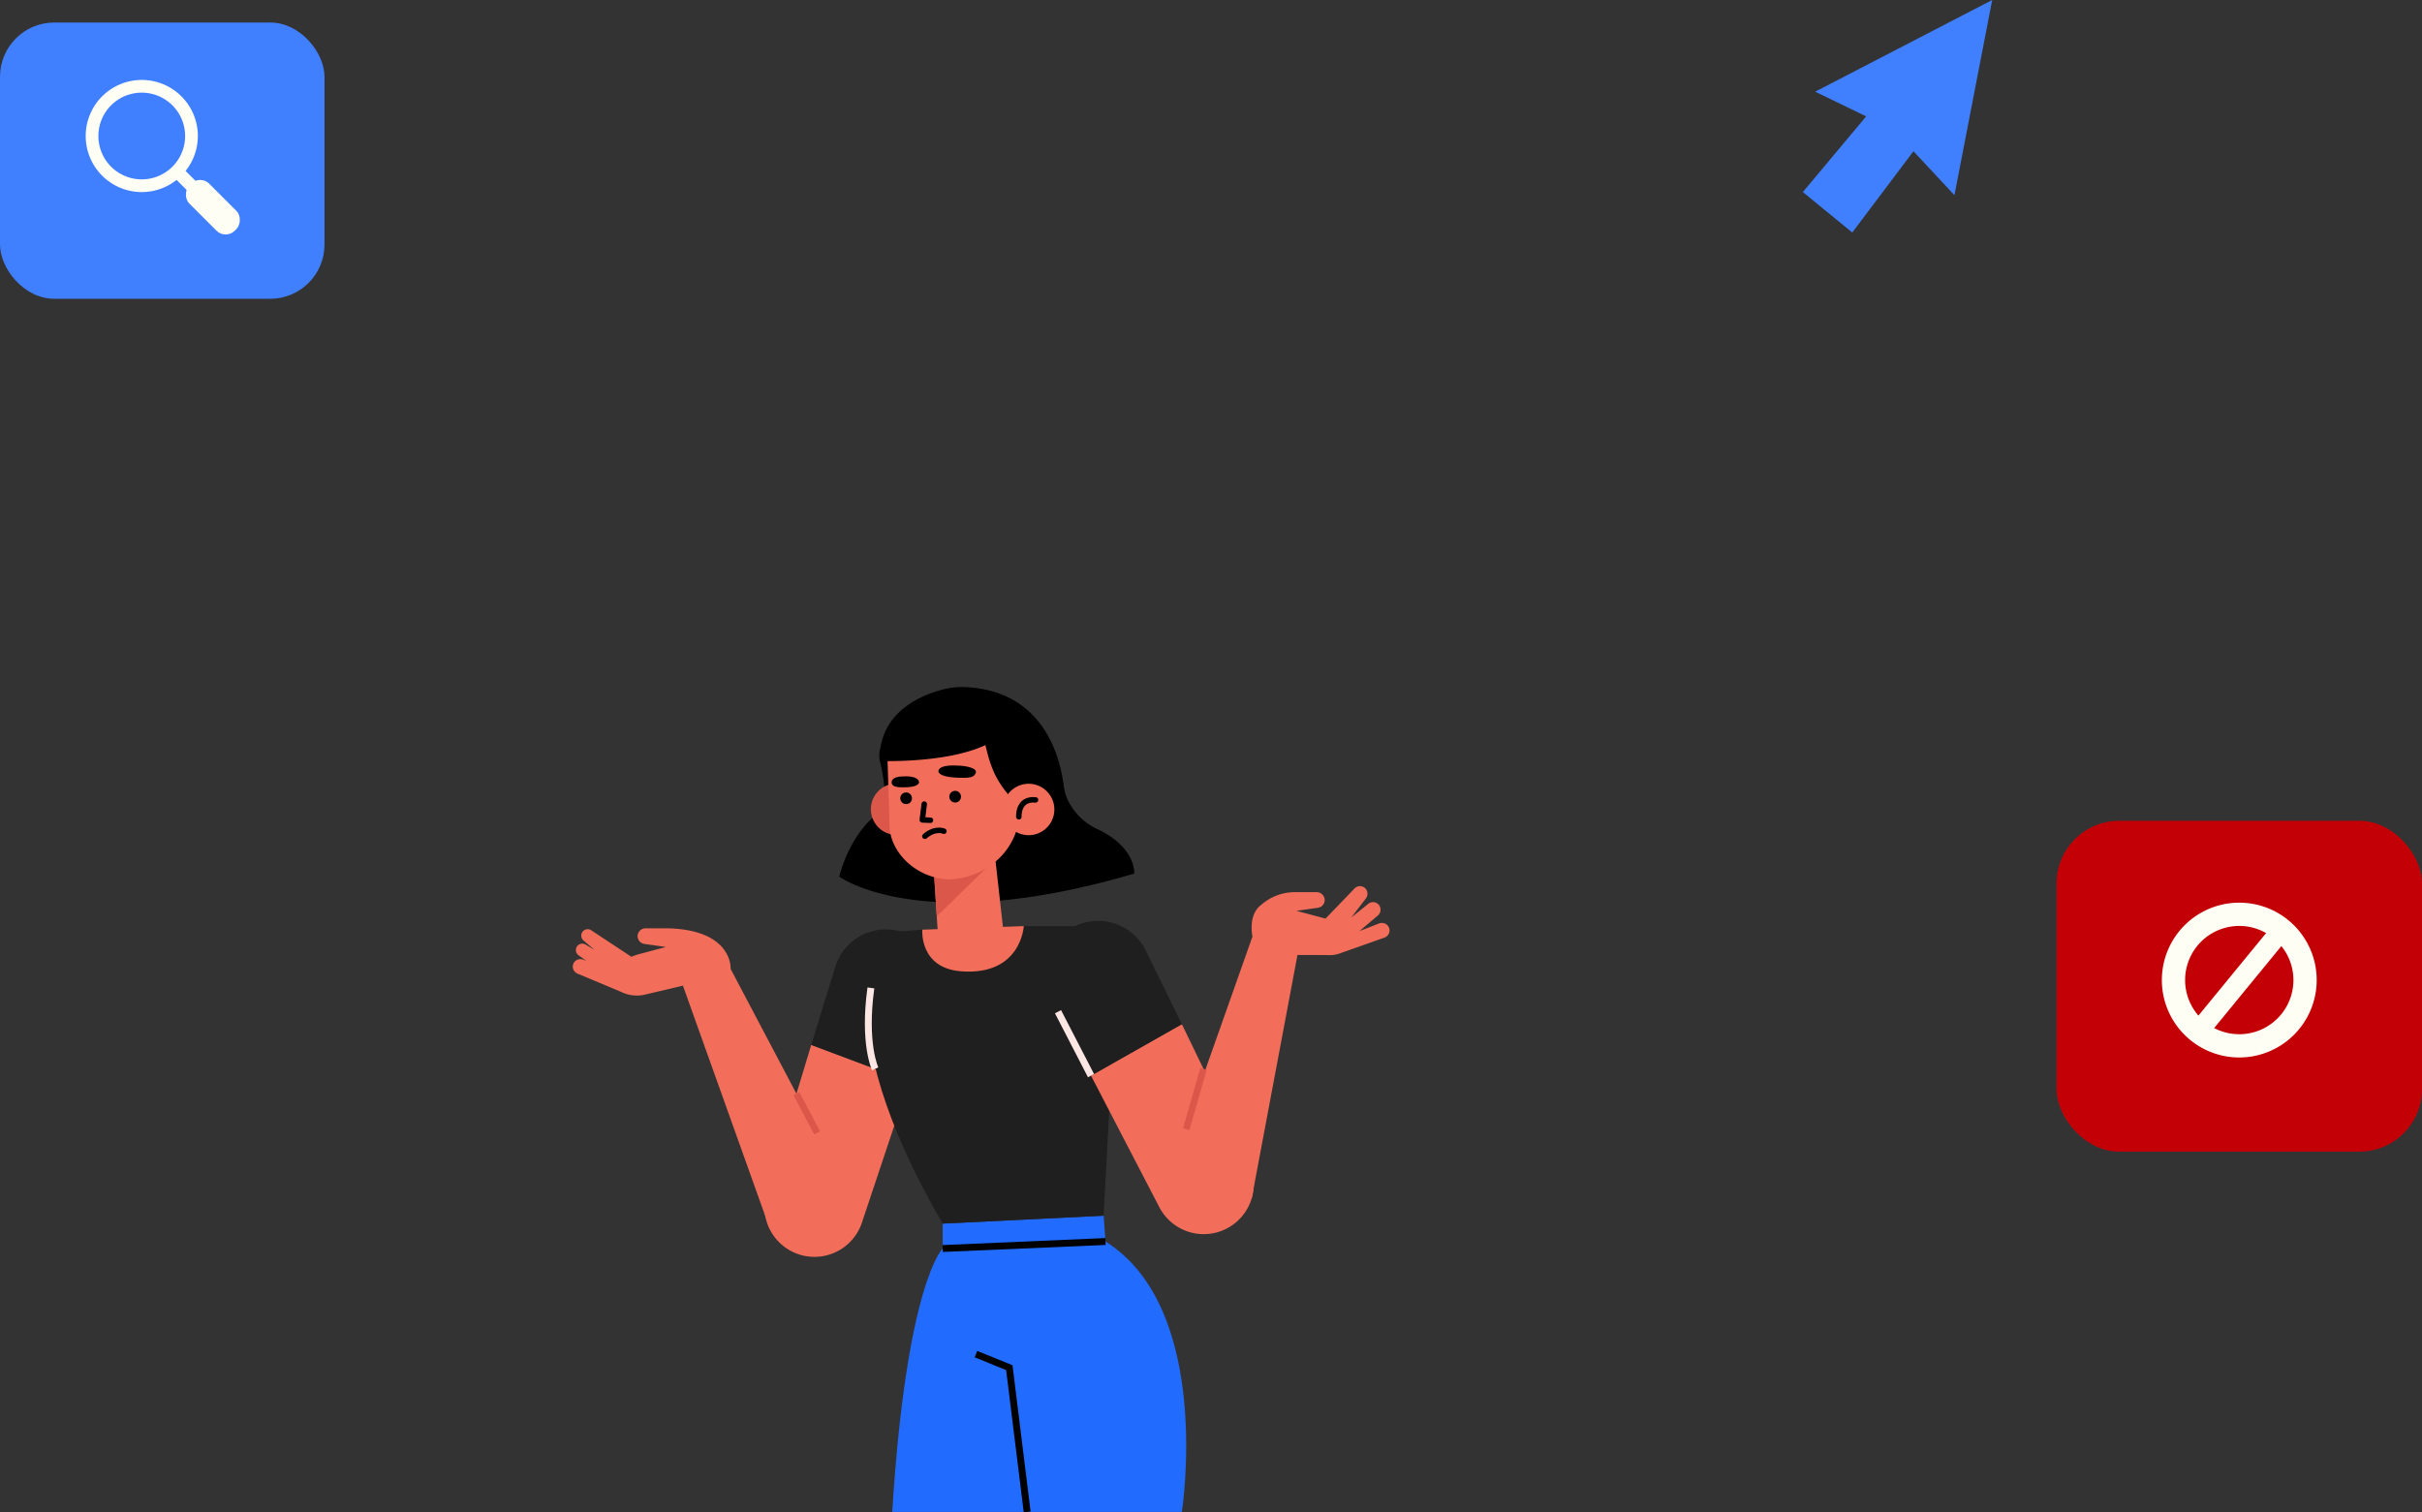 <svg xmlns="http://www.w3.org/2000/svg" width="546.317" height="341.205" viewBox="0 0 546.317 341.205">
  <rect x="0" y="0" width="546.317" height="341.205" fill="#333333" stroke="none"/>
  <g id="Group_1552" data-name="Group 1552" transform="translate(-792.803 -297.89)">
    <path id="Path_1144" data-name="Path 1144" d="M153.764,371.569l-39.929,20.686,11.5,5.571L111.053,414.9l11.147,9.127L136,405.691l9.25,9.916Z" transform="translate(1088.408 -73.679)" fill="#407ffe"/>
    <g id="Group_1551" data-name="Group 1551">
      <g id="Group_919" data-name="Group 919" transform="translate(1256.686 483.068)">
        <rect id="Rectangle_2617" data-name="Rectangle 2617" width="82.434" height="74.639" rx="14.132" fill="#c40007"/>
        <g id="Group_918" data-name="Group 918" transform="translate(23.754 18.473)">
          <path id="Path_1148" data-name="Path 1148" d="M147.009,112.592A17.463,17.463,0,1,1,164.473,95.13,17.482,17.482,0,0,1,147.009,112.592Zm0-29.678A12.215,12.215,0,1,0,159.224,95.13,12.228,12.228,0,0,0,147.009,82.915Z" transform="translate(-129.546 -77.667)" fill="#fefef4"/>
          <line id="Line_698" data-name="Line 698" x1="20.025" y2="24.43" transform="translate(7.732 5.248)" fill="none" stroke="#fefef4" stroke-miterlimit="10" stroke-width="4.522"/>
        </g>
      </g>
      <g id="Group_937" data-name="Group 937" transform="translate(922.002 452.888)">
        <g id="Group_924" data-name="Group 924" transform="translate(72.056 119.273)">
          <path id="Path_1149" data-name="Path 1149" d="M361.011,299.16l-.431-5.822-36.294,1.784v5.618s-8.163,7.767-11.384,59.436h65.331S385.4,314.448,361.011,299.16Z" transform="translate(-312.902 -293.338)" fill="#216bff"/>
          <g id="Group_923" data-name="Group 923" transform="translate(11.385 5.822)">
            <line id="Line_700" data-name="Line 700" y1="1.581" x2="36.725" fill="none" stroke="#000" stroke-miterlimit="10" stroke-width="1.552"/>
            <path id="Path_1150" data-name="Path 1150" d="M345.453,347.15l7.523,3.063L357,382.763" transform="translate(-337.949 -321.746)" fill="none" stroke="#000" stroke-miterlimit="10" stroke-width="1.552"/>
          </g>
        </g>
        <g id="Group_933" data-name="Group 933" transform="translate(-0.001 44.924)">
          <g id="Group_927" data-name="Group 927" transform="translate(0 9.512)">
            <g id="Group_925" data-name="Group 925" transform="translate(43.263 0.18)">
              <path id="Path_1151" data-name="Path 1151" d="M263.782,260.035l10.026-33.1,22.055,8.268-10.581,31.7a11.285,11.285,0,0,1-21.5-6.867Z" transform="translate(-263.281 -200.81)" fill="#f26e5a"/>
              <path id="Path_1152" data-name="Path 1152" d="M286.863,190.362a11.964,11.964,0,1,1,22.793,7.281l-6.179,18.664-22.055-8.268Z" transform="translate(-270.895 -181.914)" fill="#1f1f1f"/>
            </g>
            <g id="Group_926" data-name="Group 926">
              <path id="Path_1153" data-name="Path 1153" d="M249.518,238.525l-25.189-47.762s.574-8.629-13.761-9.145l0,.013c-.195-.009-.389-.027-.585-.027h-4.791a1.815,1.815,0,0,0-1.823,1.509,1.773,1.773,0,0,0,1.533,2.018l4.833.683-6.575,1.755-1.227.453-8.954-5.916a1.452,1.452,0,0,0-1.774,2.3c.552.461,1.442,1.224,2.411,2.061l-1.976-1.183a1.451,1.451,0,0,0-1.585,2.43c.483.341,1.1.779,1.765,1.243l-.688-.268a1.774,1.774,0,0,0-2.1.584,1.707,1.707,0,0,0,.743,2.548l9.784,4.1a8.085,8.085,0,0,0,5.289.677l8.722-2.056,19.515,54.626Z" transform="translate(-188.725 -181.604)" fill="#f26e5a"/>
              <line id="Line_701" data-name="Line 701" x2="4.662" y2="8.839" transform="translate(50.454 37.319)" fill="none" stroke="#db5749" stroke-miterlimit="10" stroke-width="1.5"/>
            </g>
          </g>
          <g id="Group_928" data-name="Group 928" transform="translate(66.137 9.014)">
            <path id="Path_1154" data-name="Path 1154" d="M315.4,181.543l-9.363.7S292.481,200.634,320,247.866l36.294-1.784,2.735-50.888-4.481-14.447H338.292Z" transform="translate(-302.7 -180.746)" fill="#1f1f1f"/>
            <path id="Path_1155" data-name="Path 1155" d="M305.156,223.042s-2.7-5.68-.966-18.264" transform="translate(-303.082 -190.833)" fill="#1f1f1f" stroke="#fce7e4" stroke-miterlimit="10" stroke-width="1.552"/>
          </g>
          <g id="Group_932" data-name="Group 932" transform="translate(106.542)">
            <g id="Group_930" data-name="Group 930" transform="translate(0 7.829)">
              <path id="Path_1156" data-name="Path 1156" d="M425.738,250.01l-15.073-31.128-20.493,11.611,15.4,29.657a11.286,11.286,0,0,0,20.164-10.141Z" transform="translate(-379.818 -195.568)" fill="#f26e5a"/>
              <g id="Group_929" data-name="Group 929">
                <path id="Path_1157" data-name="Path 1157" d="M395.041,185.409a11.964,11.964,0,1,0-21.376,10.75l9.018,17.47,20.493-11.611Z" transform="translate(-372.33 -178.705)" fill="#1f1f1f"/>
                <line id="Line_702" data-name="Line 702" x1="7.446" y1="14.424" transform="translate(2.908 20.501)" fill="none" stroke="#fce7e4" stroke-miterlimit="10" stroke-width="1.552"/>
              </g>
            </g>
            <g id="Group_931" data-name="Group 931" transform="translate(28.712)">
              <path id="Path_1158" data-name="Path 1158" d="M470.479,174.231a1.774,1.774,0,0,0-2.1-.584L464,175.356l4.112-3.479a1.754,1.754,0,0,0,.357-2.323,1.708,1.708,0,0,0-2.474-.356l-3.826,3.081,3.262-4.265a1.752,1.752,0,0,0-.149-2.345,1.709,1.709,0,0,0-2.493.181l-6.439,6.683-6.575-1.755,4.834-.684a1.772,1.772,0,0,0,1.533-2.018,1.815,1.815,0,0,0-1.823-1.508h-4.792a11.5,11.5,0,0,0-7.688,2.868c-.035.027-.068.045-.1.074-2.94,2.319-1.871,7.071-1.871,7.071l-18.053,51.11,17.892,7.937,10.314-54.887,6.587.012a6.938,6.938,0,0,0,1.227,0h.05l0,0a7,7,0,0,0,2.076-.51l9.784-3.463A1.707,1.707,0,0,0,470.479,174.231Z" transform="translate(-421.809 -165.212)" fill="#f26e5a"/>
              <line id="Line_703" data-name="Line 703" x1="3.899" y2="13.61" transform="translate(3.117 41.223)" fill="none" stroke="#db5749" stroke-miterlimit="10" stroke-width="1.5"/>
            </g>
          </g>
        </g>
        <g id="Group_936" data-name="Group 936" transform="translate(60.106 0.002)">
          <path id="Path_1159" data-name="Path 1159" d="M310.313,106.164c-1.128.774-8.695,2.741-8.845,4.114,0,0,2.489,9.731-.06,11.547-6.893,4.91-9.1,14.536-9.1,14.536s18.184,13.616,66.524-.681c0,0,.579-5.791-8.213-9.994a13.833,13.833,0,0,1-6.15-5.465,10.613,10.613,0,0,1-1.548-4.417C342.112,111.032,328.943,93.384,310.313,106.164Z" transform="translate(-292.308 -93.594)"/>
          <path id="Path_1160" data-name="Path 1160" d="M316.191,130.7a5.8,5.8,0,1,1-6.185-5.38A5.8,5.8,0,0,1,316.191,130.7Z" transform="translate(-297.472 -103.539)" fill="#db5749"/>
          <path id="Path_1161" data-name="Path 1161" d="M329.081,154.011l.8,12.607c.272,4.428,2.083,7.445,6.439,7.142h0c3.718-.259,8.142-3.238,8.347-6.96l-2.217-19.78Z" transform="translate(-307.742 -112.655)" fill="#f26e5a"/>
          <path id="Path_1162" data-name="Path 1162" d="M324.582,181.543l22.889-.8s-.557,11.253-14.161,10.2C323.853,190.213,324.582,181.543,324.582,181.543Z" transform="translate(-305.848 -126.81)" fill="#f26e5a"/>
          <path id="Path_1163" data-name="Path 1163" d="M329.663,166.62l14.629-14.3-15.4,2.626Z" transform="translate(-307.664 -114.878)" fill="#db5749"/>
          <path id="Path_1164" data-name="Path 1164" d="M325.37,132.97h0c-7.448.022-13.6-5.843-13.822-11.925l-.438-14.353a14.14,14.14,0,0,1,13.149-14.623h0c7.79-.542,15.911,5.239,16.453,13.029l.227,11.548C341.114,125.576,334.282,132.349,325.37,132.97Z" transform="translate(-300.196 -89.576)" fill="#f26e5a"/>
          <g id="Group_934" data-name="Group 934" transform="translate(11.819 17.688)">
            <path id="Path_1165" data-name="Path 1165" d="M325.023,133.321l-.432,3.564,1.842.068" transform="translate(-317.677 -124.593)" fill="none" stroke="#000" stroke-linecap="round" stroke-linejoin="round" stroke-width="1.238"/>
            <path id="Path_1166" data-name="Path 1166" d="M335.009,118.308s-4.115-.338-4.157,1.338c0,0,0,1.134,3.594,1.359s4.523-.038,4.851-1.1S336.938,118.318,335.009,118.308Z" transform="translate(-320.305 -118.28)"/>
            <path id="Path_1167" data-name="Path 1167" d="M315.449,122.533s3.117-.251,3.41,1.255c0,0,.175,1.019-2.556,1.176s-3.575-.183-3.626-1.045C312.617,122.891,313.965,122.518,315.449,122.533Z" transform="translate(-312.676 -120.058)"/>
            <path id="Path_1168" data-name="Path 1168" d="M318.668,130.055a1.317,1.317,0,1,1-1.359-1.274A1.317,1.317,0,0,1,318.668,130.055Z" transform="translate(-314.085 -122.687)"/>
            <path id="Path_1169" data-name="Path 1169" d="M337.725,129.432a1.317,1.317,0,1,1-1.36-1.273A1.317,1.317,0,0,1,337.725,129.432Z" transform="translate(-322.084 -122.426)"/>
            <path id="Path_1170" data-name="Path 1170" d="M329.885,143.707s-1.946-.888-4.3,1.141" transform="translate(-318.095 -128.871)" fill="none" stroke="#000" stroke-linecap="round" stroke-linejoin="round" stroke-width="1.238"/>
          </g>
          <path id="Path_1171" data-name="Path 1171" d="M327.53,87.823a17.848,17.848,0,0,0-5.527.584c-4.461,1.188-12.473,4.492-13.845,13.06a6,6,0,0,0-.14,3.016s14.963.587,23.808-3.59c1.273,5.39,2.45,8.725,7.774,13.974l4.726-7.105,5.322,4.773C349.681,112.717,349.675,89,327.53,87.823Z" transform="translate(-298.856 -87.799)"/>
          <g id="Group_935" data-name="Group 935" transform="translate(36.925 21.819)">
            <path id="Path_1172" data-name="Path 1172" d="M367.521,130.8a5.8,5.8,0,1,1-6.185-5.38A5.8,5.8,0,0,1,367.521,130.8Z" transform="translate(-355.942 -125.4)" fill="#f26e5a"/>
            <path id="Path_1173" data-name="Path 1173" d="M362.115,135.471s-.291-4.193,3.763-3.811" transform="translate(-358.531 -128.017)" fill="none" stroke="#000" stroke-linecap="round" stroke-linejoin="round" stroke-width="1.238"/>
          </g>
        </g>
      </g>
      <g id="Group_917" data-name="Group 917" transform="translate(792.803 302.969)">
        <rect id="Rectangle_2614" data-name="Rectangle 2614" width="73.197" height="62.329" rx="12.24" fill="#407ffe"/>
        <g id="Group_916" data-name="Group 916" transform="translate(19.331 12.957)">
          <path id="Path_1147" data-name="Path 1147" d="M545.1,110.952A12.649,12.649,0,1,1,557.753,98.3,12.662,12.662,0,0,1,545.1,110.952Zm0-22.431a9.783,9.783,0,1,0,9.783,9.783A9.793,9.793,0,0,0,545.1,88.521Z" transform="translate(-532.456 -85.655)" fill="#fefef4"/>
          <rect id="Rectangle_2615" data-name="Rectangle 2615" width="2.866" height="5.281" transform="translate(19.552 21.606) rotate(-45)" fill="#fefef4"/>
          <rect id="Rectangle_2616" data-name="Rectangle 2616" width="14.465" height="6.339" rx="2.892" transform="translate(31.56 36.07) rotate(-135)" fill="#fefef4"/>
        </g>
      </g>
    </g>
  </g>
</svg>
